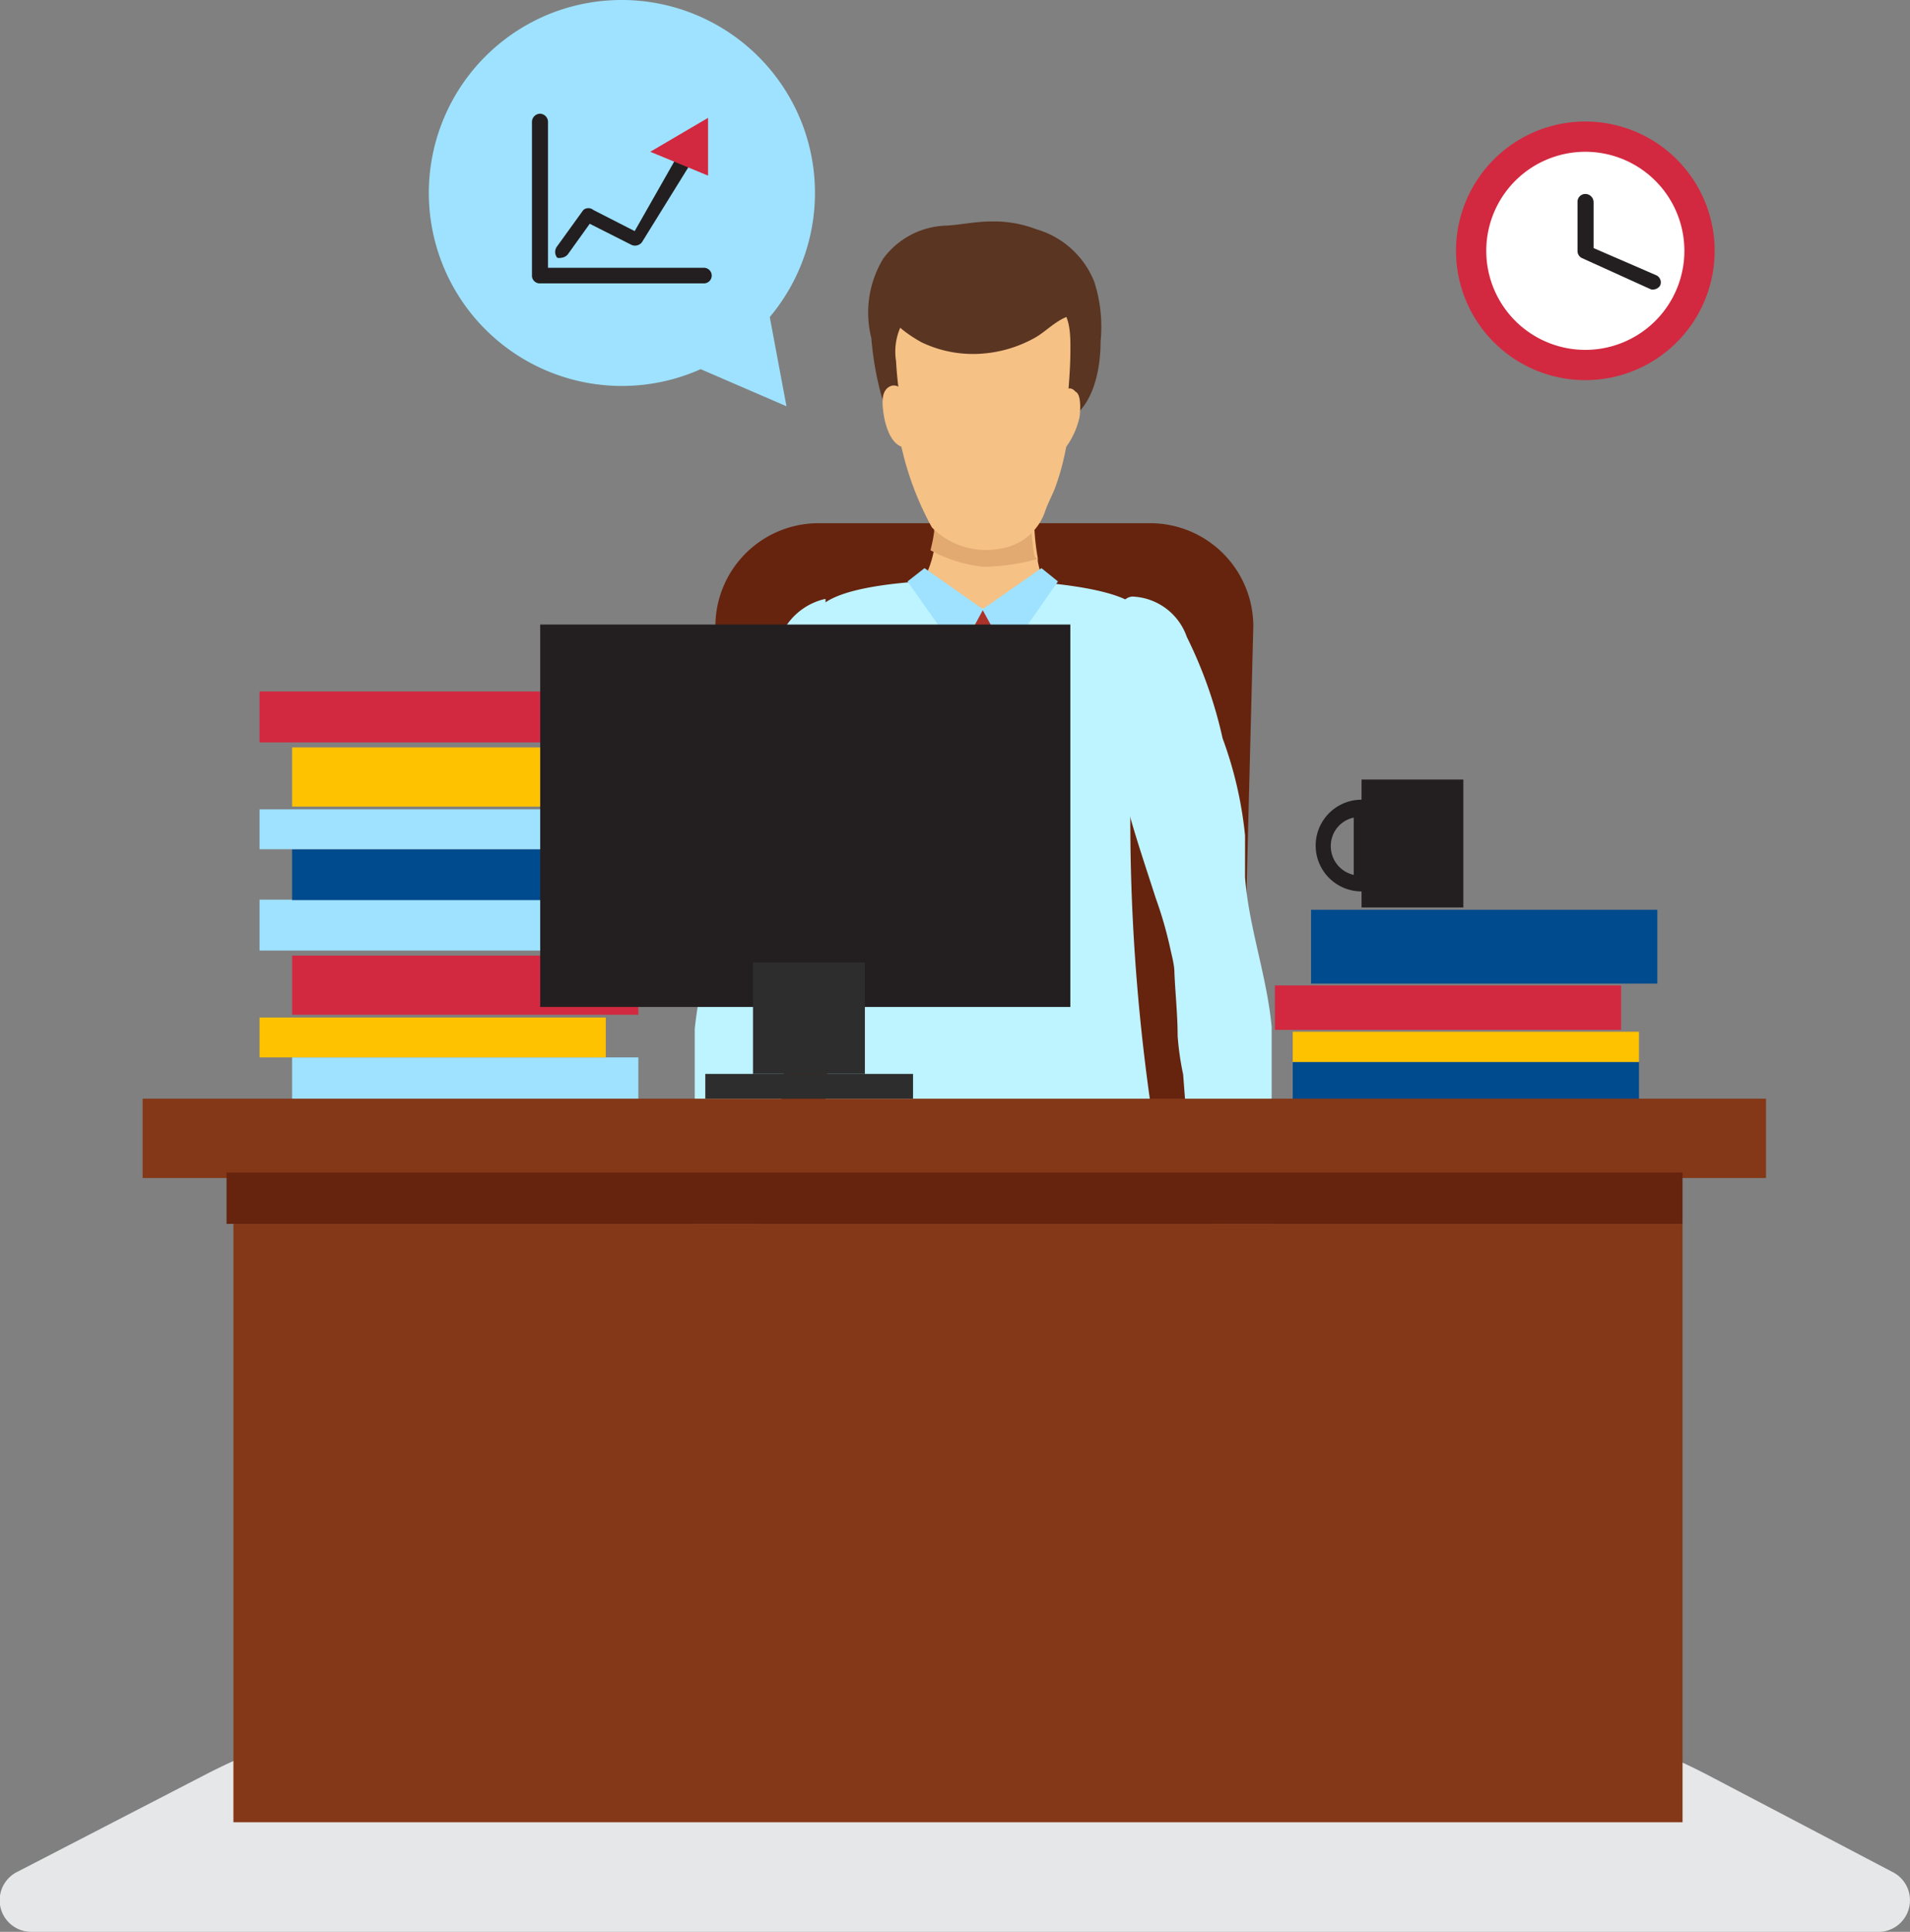 <svg xmlns="http://www.w3.org/2000/svg" viewBox="0 0 41.65 42.13"><rect x="0" y="0" width="41.65" height="42.13" fill="#808080" stroke="none"/><defs><style>.cls-1{isolation:isolate;}.cls-2{fill:#e6e7e8;mix-blend-mode:multiply;}.cls-3{fill:#66240e;}.cls-4{fill:#231f20;}.cls-5{fill:#5a3522;}.cls-6{fill:#f5c185;}.cls-7{fill:#e2a971;}.cls-8{fill:#bef4ff;}.cls-9{fill:#aa3229;}.cls-10{fill:#d22940;}.cls-11{fill:#9ee2ff;}.cls-12{fill:#ffc200;}.cls-13{fill:#004a8e;}.cls-14{fill:#843817;}.cls-15{fill:#2d2d2d;}.cls-16{fill:#fff;}</style></defs><title>2Recurso 3</title><g class="cls-1"><g id="Capa_2" data-name="Capa 2"><g id="Layer_1" data-name="Layer 1"><path class="cls-2" d="M10.86,37.15h20a13.86,13.86,0,0,1,6.4,1.57l4,2.1A.69.69,0,0,1,41,42.13H.69a.69.69,0,0,1-.31-1.31L4.5,38.69A13.91,13.91,0,0,1,10.86,37.15Z"/><path class="cls-3" d="M15.87,24.18H27.06l.27-10.52a2.25,2.25,0,0,0-2.25-2.25H17.85a2.25,2.25,0,0,0-2.25,2.25Z"/><path class="cls-4" d="M18.64,25a11.75,11.75,0,0,0,5.95.07l-.48-.3a27.18,27.18,0,0,1-5.25,0A.36.36,0,0,1,18.64,25Z"/><path class="cls-5" d="M19.41,9.22l.05,0a3.05,3.05,0,0,0,2.16.48c.42-.08.83-.25,1.24-.34l0-.07C23.77,9.22,24,8.19,24,7.44a3.18,3.18,0,0,0-.14-1.3A1.94,1.94,0,0,0,22.6,5a2.58,2.58,0,0,0-1-.17c-.32,0-.64.07-.95.09a1.77,1.77,0,0,0-1.39.72,2.27,2.27,0,0,0-.26,1.73A6.89,6.89,0,0,0,19.41,9.22Z"/><path class="cls-6" d="M22.86,13V13a4.15,4.15,0,0,1-.23-.76s0,0,0-.07a5.14,5.14,0,0,1-.08-.88c-.06,0-.15,0-.15.07a.24.24,0,0,0,0,.12.59.59,0,0,0-.45,0,.51.51,0,0,0-.41.13.47.47,0,0,0-.17,0h0a.46.46,0,0,0-.32-.17.55.55,0,0,0-.61-.1l0,.29a3.14,3.14,0,0,1-.08.4h0a2.22,2.22,0,0,1-.34.81l0,.21h0a.38.38,0,0,0,0,.58.83.83,0,0,0,.52.21.49.49,0,0,0,.39.25,2.53,2.53,0,0,0,2.08-.41A.42.42,0,0,0,22.86,13Z"/><path class="cls-7" d="M22.62,12.19a4.54,4.54,0,0,1-1.19.17A3.18,3.18,0,0,1,20.29,12a3.14,3.14,0,0,0,.08-.4l0-.29a.55.55,0,0,1,.61.1.46.46,0,0,1,.32.17h0a.47.47,0,0,1,.17,0,.51.51,0,0,1,.41-.13.59.59,0,0,1,.45,0,.24.24,0,0,1,0-.12c0-.08.09-.1.15-.07a5.14,5.14,0,0,0,.08.88S22.61,12.17,22.62,12.19Z"/><path class="cls-6" d="M23,10.66a5.31,5.31,0,0,0,.25-.92c0-.1,0-.19,0-.28,0-.57.08-1.13.09-1.7s0-1-.43-1.21a1.61,1.61,0,0,0-1-.13c-.55.07-1.15-.16-1.68.08a1.32,1.32,0,0,0-.69,1.38,8,8,0,0,0,.09.84,6.76,6.76,0,0,1,0,.9,6.68,6.68,0,0,0,.69,1.88,1.65,1.65,0,0,0,1.46.47,1.22,1.22,0,0,0,1-.79C22.84,11,22.92,10.85,23,10.66Z"/><path class="cls-6" d="M19.86,9.56a.08.08,0,0,0,0-.06V9.44a.11.11,0,0,0,0-.1l0-.05a.94.94,0,0,0-.13-.43.11.11,0,0,0,.1-.16c-.08-.13-.24-.37-.43-.27s-.16.37-.14.54.13.83.55.79C19.94,9.75,19.93,9.61,19.86,9.56Z"/><path class="cls-6" d="M23.45,8.54a.19.19,0,0,0-.11-.07c-.13,0-.21.15-.25.28a.13.13,0,0,0,.07.16c-.05.18-.08.38-.1.46a.14.14,0,0,0,.06.16v0l-.07.12c-.07.11.06.26.15.16a1.74,1.74,0,0,0,.34-.71s0,0,0,0S23.61,8.61,23.45,8.54Z"/><path class="cls-8" d="M24.65,17.42a.32.32,0,0,0,.15-.17,1.91,1.91,0,0,0,.18-.81c0-.3-.2-.55-.23-.84a.3.3,0,0,0-.19-.26,5.76,5.76,0,0,1,.3-1.8c.19-.52-1.12-.74-2.06-.83a1.69,1.69,0,0,1-.27.47c-.36,0-.72.07-1.08.09s-.89.05-1.12-.26a.27.27,0,0,0-.27-.11l-.14-.21c-1.11.09-2.23.31-2.17.89a.77.77,0,0,0,.1.26.27.27,0,0,0-.1.22,9.88,9.88,0,0,0,.15,1.63c.06.55.1,1.1.11,1.65a.26.26,0,0,0,0,.14,2.78,2.78,0,0,1-.17.51.27.27,0,0,1,0,.12,23,23,0,0,1,.28,3.8c0,.9-.14,1.82-.15,2.73l.17.08.1,0a10.28,10.28,0,0,0,4.78.71,3,3,0,0,0,1.7-.58.6.6,0,0,1,.08-.08l.34-.35A43.77,43.77,0,0,1,24.65,17.42Z"/><path class="cls-9" d="M21.42,13.29l-.39.42s.23.65.39.65.38-.64.38-.64Z"/><path class="cls-10" d="M21.22,14.14l-.35,2.33v3.82l.48.53a6.37,6.37,0,0,0,.59-.49V16.48l-.32-2.34Z"/><polygon class="cls-11" points="20.16 12.39 21.44 13.29 20.91 14.27 19.79 12.68 20.16 12.39"/><polygon class="cls-11" points="22.71 12.39 21.42 13.29 21.96 14.27 23.07 12.68 22.71 12.39"/><path class="cls-6" d="M16.85,28.85a.22.22,0,0,0-.08-.24.92.92,0,0,0,.07-.76.35.35,0,0,0,0-.11,1.56,1.56,0,0,0-.21-.81.66.66,0,0,0-.24-.23c-.12-.06-.24,0-.37-.06a.14.14,0,0,0-.11,0,.37.37,0,0,0-.6.08A2.44,2.44,0,0,0,15.18,28a1.25,1.25,0,0,0,.24.65.84.84,0,0,0,.42.47h0l.05,0c.24.26.74.15,1.06.07S17.1,28.79,16.85,28.85Zm-.57-.4-.16-.17v0s0-.11,0-.15h0a.17.17,0,0,0,.12,0h0a.08.08,0,0,0,0,0c0,.06,0,.11.07.18s0,.15.05.23Z"/><path class="cls-8" d="M18,13.06a1.39,1.39,0,0,0-1,.87,10.2,10.2,0,0,0-.78,2.21,9.6,9.6,0,0,0-.49,2.12c0,.3,0,.61,0,.91-.08,1.09-.47,2.16-.58,3.27l0,4.36a2,2,0,0,0,.85,0c.3-.05.58-.13.87-.2.05-1.05.13-2.09.21-3.13a8.09,8.09,0,0,0,.12-.84c0-.45.05-.91.07-1.37,0-.17,0-.35.08-.53a10.86,10.86,0,0,1,.33-1.11c.19-.59.39-1.19.56-1.79C18.14,16.26,18.07,14.66,18,13.06Z"/><path class="cls-5" d="M23.43,6.14h-.06a.31.31,0,0,0,0-.3v0c0-.43-.67-.45-.7-.06h-.08a12.66,12.66,0,0,0-1.38.15,6.92,6.92,0,0,0-1.11.17.28.28,0,0,0-.44.17.65.65,0,0,0,0,.19.39.39,0,0,0-.09.17l0,.12-.09.11h0c-.14.17.58.6.67.63a2.59,2.59,0,0,0,1.29.22,2.76,2.76,0,0,0,1.12-.34c.31-.17.58-.53,1-.51S23.88,6.16,23.43,6.14Z"/><path class="cls-6" d="M27.53,26.72a.36.36,0,0,0-.59-.08.16.16,0,0,0-.12,0c-.12,0-.24,0-.37.06a.63.63,0,0,0-.23.23,1.47,1.47,0,0,0-.21.81.2.2,0,0,0,0,.11.87.87,0,0,0,0,.67l.13,0c.2-.05.22-.22.33-.36a.16.16,0,0,1,.23,0h0a.21.21,0,0,1,0,.31,1.14,1.14,0,0,0-.09.16.13.13,0,0,1,0,.1c-.17.28-.56.36-.87.48a.17.17,0,0,0,.1.06c.32.08.83.19,1.07-.07l.05,0h0a.88.88,0,0,0,.42-.47A1.25,1.25,0,0,0,27.7,28,2.34,2.34,0,0,0,27.53,26.72Z"/><path class="cls-8" d="M24.18,14a1.17,1.17,0,0,1,.29-.6.27.27,0,0,1,.22-.39,1.31,1.31,0,0,1,1.19.88,9.69,9.69,0,0,1,.78,2.21,8.59,8.59,0,0,1,.49,2.12c0,.3,0,.61,0,.91.08,1.09.48,2.16.58,3.27,0,1.46,0,2.91,0,4.36a2.08,2.08,0,0,1-.86,0c-.29-.05-.57-.13-.86-.2-.05-1.05-.13-2.09-.21-3.13a6.07,6.07,0,0,1-.12-.84c0-.45-.05-.91-.07-1.37,0-.17-.05-.35-.09-.53a8.76,8.76,0,0,0-.32-1.11c-.25-.78-.52-1.56-.71-2.35A.26.26,0,0,1,24.7,17a1.91,1.91,0,0,1,0-.47,1.16,1.16,0,0,0-.15-.27l0,0a.45.45,0,0,1-.54-.3A3.59,3.59,0,0,1,24.18,14Z"/><path class="cls-6" d="M26.33,27.18a1,1,0,0,0-.41.54,2.35,2.35,0,0,0,0,.65.26.26,0,0,0,.52,0c0-.26,0-.56.19-.73S26.6,27,26.33,27.18Z"/><rect class="cls-11" x="6.37" y="23.06" width="7.55" height="1.11"/><rect class="cls-11" x="5.66" y="19.62" width="7.55" height="1.11"/><rect class="cls-12" x="5.66" y="22.19" width="7.55" height="0.87"/><rect class="cls-10" x="6.37" y="20.84" width="7.55" height="1.29"/><rect class="cls-13" x="6.37" y="18.52" width="7.55" height="1.11"/><rect class="cls-10" x="5.66" y="15.08" width="7.55" height="1.11"/><rect class="cls-11" x="5.66" y="17.65" width="7.55" height="0.87"/><rect class="cls-12" x="6.37" y="16.3" width="7.55" height="1.29"/><rect class="cls-13" x="28.19" y="23.16" width="7.55" height="1.01"/><rect class="cls-13" x="28.59" y="19.84" width="7.55" height="1.61"/><rect class="cls-12" x="28.19" y="22.5" width="7.55" height="0.66"/><rect class="cls-10" x="27.8" y="21.49" width="7.55" height="0.97"/><rect class="cls-4" x="29.69" y="17" width="2.22" height="2.79"/><path class="cls-4" d="M29.69,19.44h0a1,1,0,1,1,0-2,.21.21,0,0,1,.21.18v1.62A.18.18,0,0,1,29.69,19.44Zm-.17-1.61a.63.63,0,0,0-.5.62.64.64,0,0,0,.5.63Z"/><rect class="cls-14" x="3.11" y="23.96" width="35.4" height="1.73"/><rect class="cls-3" x="4.94" y="25.57" width="31.75" height="1.12"/><rect class="cls-14" x="5.09" y="26.69" width="31.6" height="13.05"/><rect class="cls-4" x="11.78" y="13.62" width="11.56" height="8.34"/><rect class="cls-15" x="16.42" y="20.99" width="2.44" height="2.43"/><rect class="cls-15" x="15.38" y="23.42" width="4.53" height="0.54"/><path class="cls-10" d="M37.39,5.47a2.82,2.82,0,1,1-2.82-2.82A2.82,2.82,0,0,1,37.39,5.47Z"/><path class="cls-16" d="M36.73,5.47a2.16,2.16,0,1,1-2.16-2.16A2.16,2.16,0,0,1,36.73,5.47Z"/><polygon class="cls-16" points="36.04 6.14 34.57 5.47 34.57 4.41 36.04 6.14"/><path class="cls-4" d="M36,6.31H36L34.5,5.63a.17.17,0,0,1-.1-.16V4.41a.17.17,0,0,1,.17-.18.18.18,0,0,1,.18.18v1L36.11,6a.17.17,0,0,1,.09.23A.19.19,0,0,1,36,6.31Z"/><polygon class="cls-11" points="17.15 8.86 14.05 7.52 16.59 5.87 17.15 8.86"/><path class="cls-11" d="M17.5,2.72A4.21,4.21,0,1,1,12.07.27,4.22,4.22,0,0,1,17.5,2.72Z"/><path class="cls-4" d="M12.25,5.62a.19.19,0,0,1-.1,0,.2.2,0,0,1,0-.25l.57-.79a.17.17,0,0,1,.22,0l.9.46L15,3a.17.17,0,1,1,.3.18L14,5.28a.19.19,0,0,1-.23.06l-.91-.46-.48.67A.21.21,0,0,1,12.25,5.62Z"/><polygon class="cls-10" points="14.18 3.31 15.44 2.57 15.44 3.83 14.18 3.31"/><path class="cls-4" d="M15.35,6.18H11.78A.17.17,0,0,1,11.6,6V2.66a.18.18,0,0,1,.18-.18.18.18,0,0,1,.17.18V5.84h3.4a.17.17,0,0,1,0,.34Z"/></g></g></g></svg>